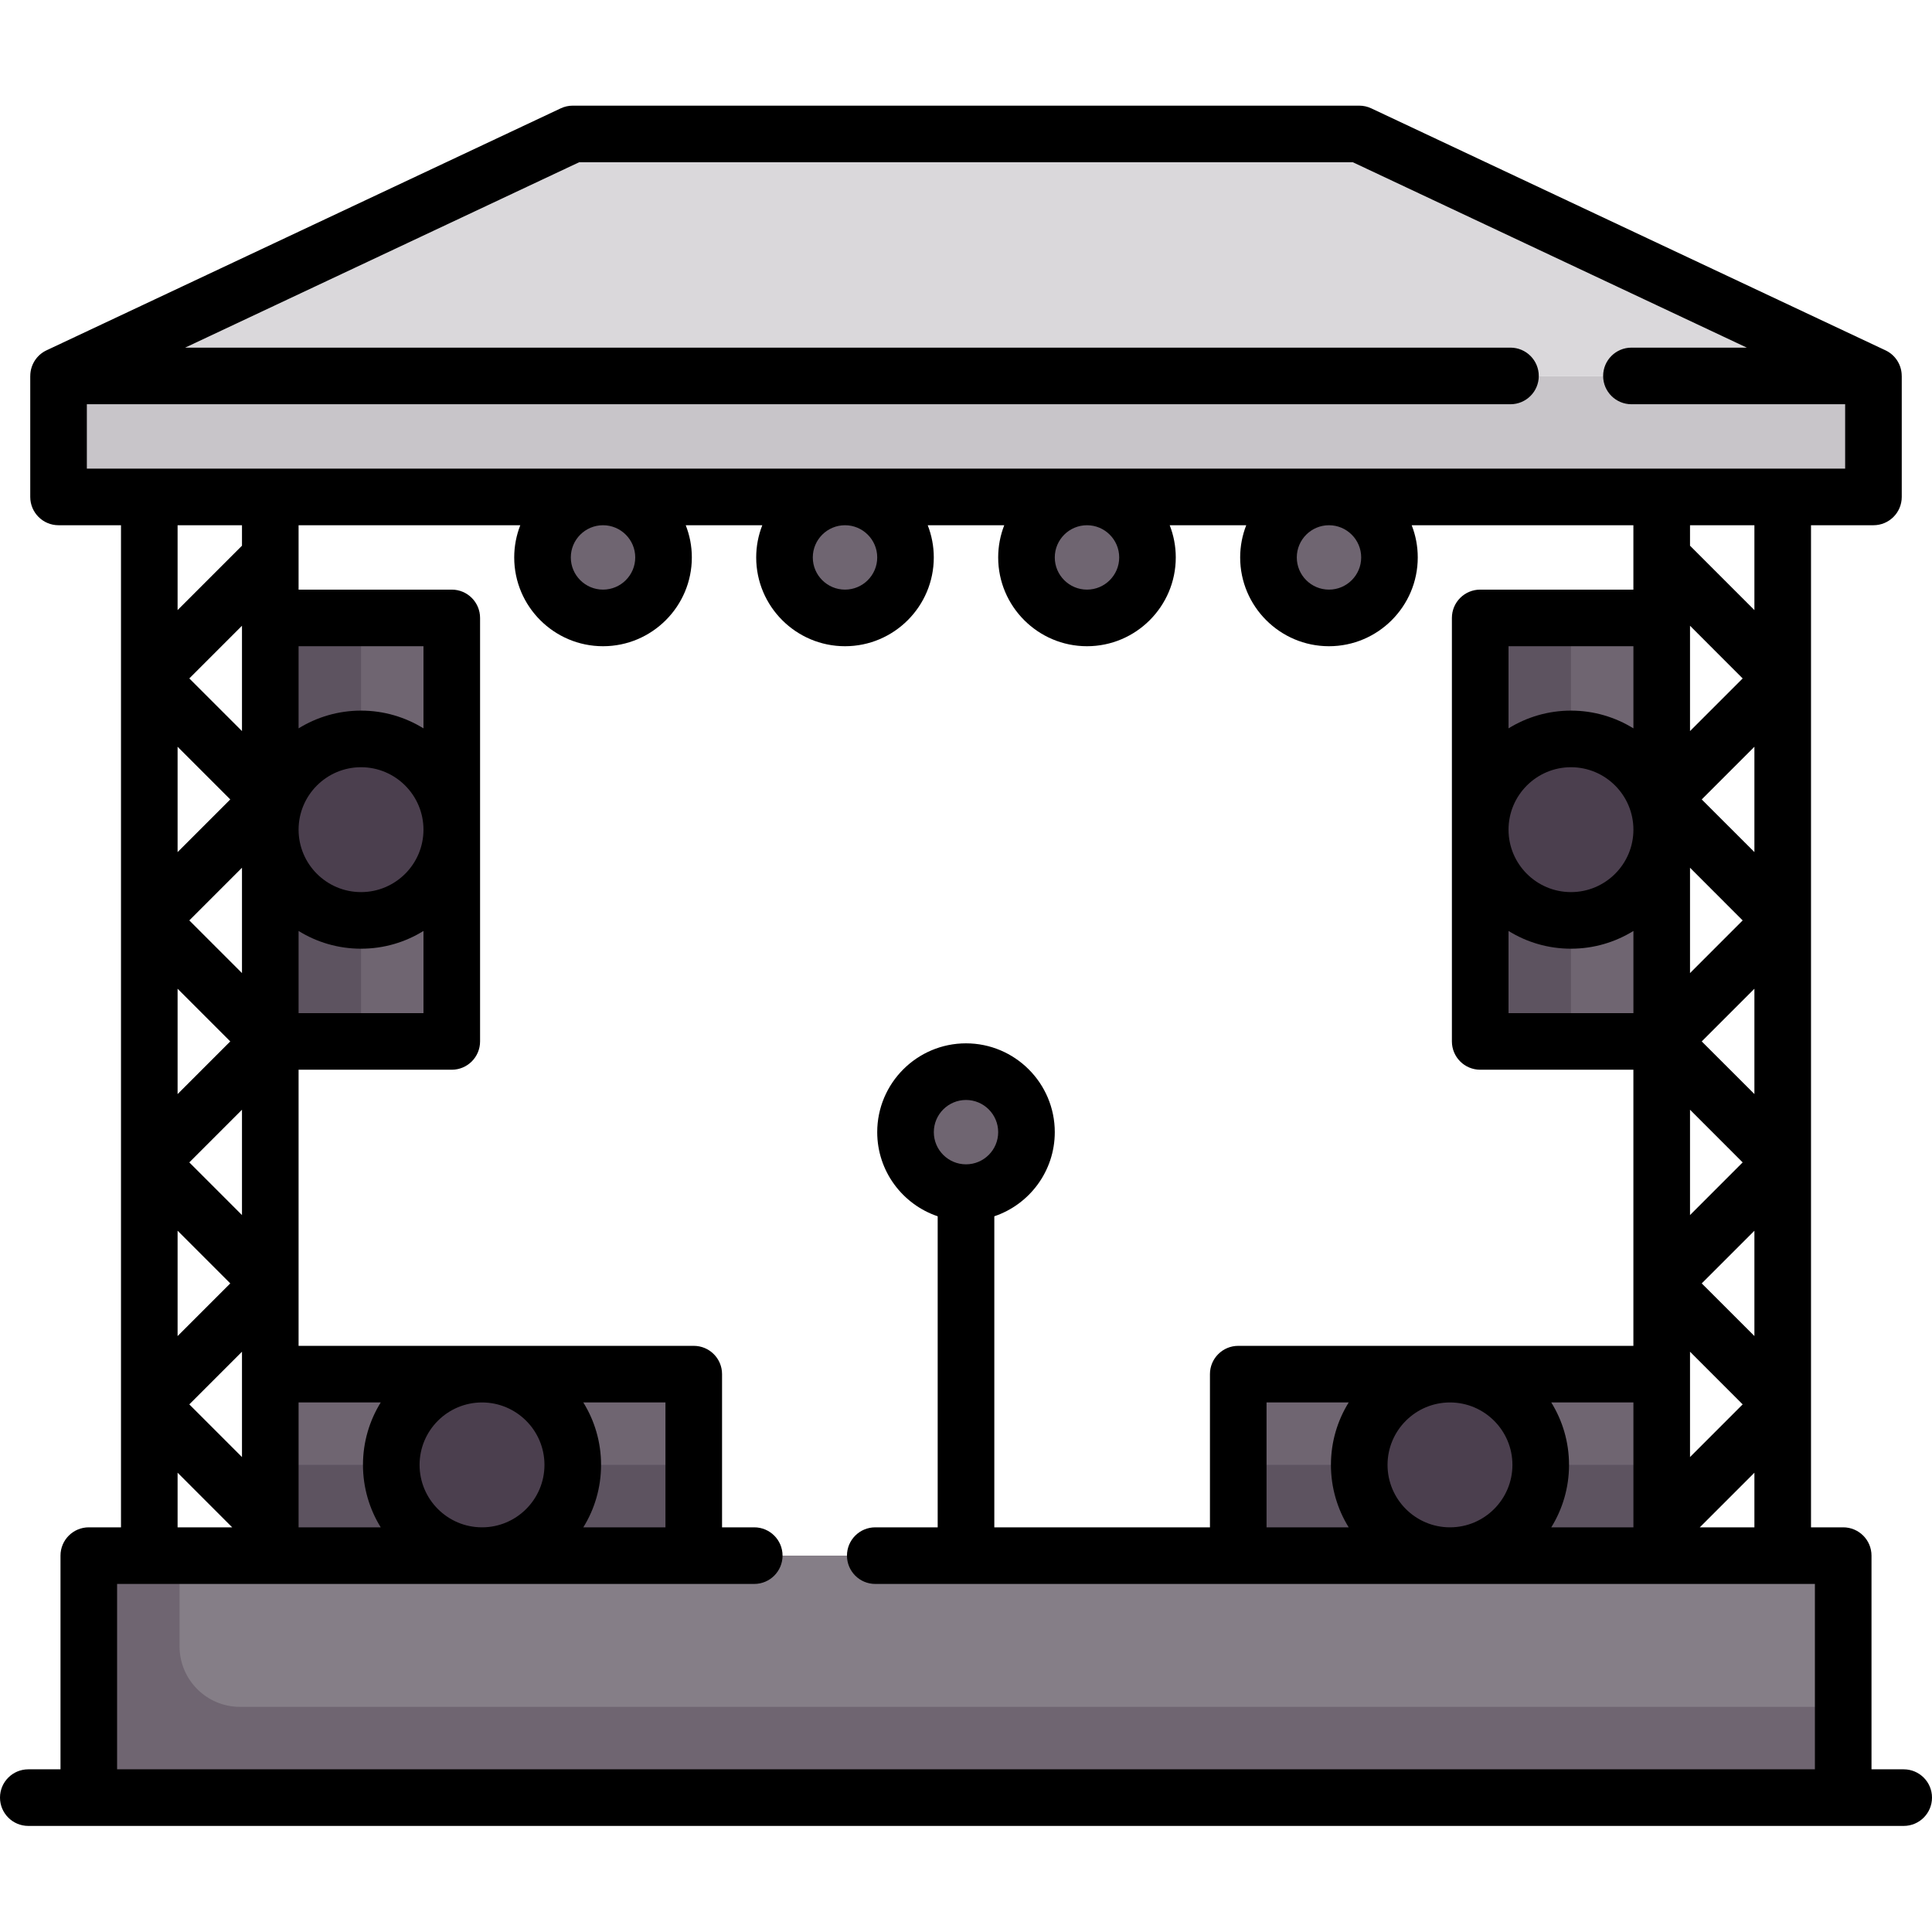 <svg width="64" height="64" viewBox="0 0 64 64" fill="none" xmlns="http://www.w3.org/2000/svg">
<g clip-path="url(#clip0_277_1903)">
<path d="M2.941 51.532H61.059V59.548H2.941V51.532Z" fill="#857E87"/>
<path d="M5.948 54.538V51.532H2.941V59.548H61.059V56.542H7.952C6.845 56.542 5.948 55.645 5.948 54.538Z" fill="#6F6571"/>
<path d="M34.004 37.504C34.004 38.611 33.107 39.508 32 39.508C30.893 39.508 29.996 38.611 29.996 37.504C29.996 36.398 30.893 35.5 32 35.5C33.107 35.5 34.004 36.398 34.004 37.504Z" fill="#6F6571"/>
<path d="M1.939 12.454H62.06V16.461H1.939V12.454Z" fill="#C8C5C9"/>
<path d="M62.06 12.454H1.939L18.974 4.438H45.026L62.06 12.454Z" fill="#DAD8DB"/>
<path d="M8.953 45.52H22.981V51.532H8.953V45.52Z" fill="#6F6571"/>
<path d="M8.953 48.526H22.981V51.532H8.953V48.526Z" fill="#5D5360"/>
<path d="M18.974 48.526C18.974 50.187 17.628 51.532 15.968 51.532C14.308 51.532 12.962 50.187 12.962 48.526C12.962 46.866 14.308 45.52 15.968 45.52C17.628 45.52 18.974 46.866 18.974 48.526Z" fill="#4B3F4E"/>
<path d="M41.018 45.52H55.046V51.532H41.018V45.52Z" fill="#6F6571"/>
<path d="M41.018 48.526H55.046V51.532H41.018V48.526Z" fill="#5D5360"/>
<path d="M51.038 48.526C51.038 50.187 49.692 51.532 48.032 51.532C46.372 51.532 45.026 50.187 45.026 48.526C45.026 46.866 46.372 45.52 48.032 45.52C49.692 45.52 51.038 46.866 51.038 48.526Z" fill="#4B3F4E"/>
<path d="M55.046 20.47V34.498H49.034V20.47H55.046Z" fill="#6F6571"/>
<path d="M52.041 20.47V34.498H49.034V20.47H52.041Z" fill="#5D5360"/>
<path d="M55.046 27.484C55.046 29.144 53.701 30.49 52.041 30.49C50.38 30.49 49.034 29.144 49.034 27.484C49.034 25.824 50.38 24.477 52.041 24.477C53.701 24.477 55.046 25.824 55.046 27.484Z" fill="#4B3F4E"/>
<path d="M14.965 20.47V34.498H8.953V20.47H14.965Z" fill="#6F6571"/>
<path d="M11.959 20.47V34.498H8.953V20.47H11.959Z" fill="#5D5360"/>
<path d="M14.965 27.484C14.965 29.144 13.619 30.49 11.959 30.49C10.299 30.49 8.953 29.144 8.953 27.484C8.953 25.824 10.299 24.477 11.959 24.477C13.619 24.477 14.965 25.824 14.965 27.484Z" fill="#4B3F4E"/>
<path d="M21.98 18.466C21.98 19.572 21.082 20.47 19.976 20.47C18.869 20.47 17.972 19.572 17.972 18.466C17.972 17.359 18.869 16.461 19.976 16.461C21.082 16.461 21.98 17.359 21.98 18.466Z" fill="#6F6571"/>
<path d="M29.997 18.466C29.997 19.572 29.099 20.47 27.992 20.47C26.886 20.47 25.988 19.572 25.988 18.466C25.988 17.359 26.886 16.461 27.992 16.461C29.099 16.461 29.997 17.359 29.997 18.466Z" fill="#6F6571"/>
<path d="M38.012 18.466C38.012 19.572 37.115 20.47 36.008 20.47C34.901 20.47 34.004 19.572 34.004 18.466C34.004 17.359 34.901 16.461 36.008 16.461C37.115 16.461 38.012 17.359 38.012 18.466Z" fill="#6F6571"/>
<path d="M46.028 18.466C46.028 19.572 45.13 20.47 44.024 20.47C42.917 20.47 42.02 19.572 42.02 18.466C42.02 17.359 42.917 16.461 44.024 16.461C45.13 16.461 46.028 17.359 46.028 18.466Z" fill="#6F6571"/>
<path d="M63.062 58.611H61.996V51.532C61.996 51.014 61.576 50.595 61.059 50.595H59.992V17.399H62.06C62.578 17.399 62.998 16.98 62.998 16.461V12.454H62.997C62.998 12.097 62.794 11.762 62.459 11.605L45.425 3.589C45.3 3.53 45.164 3.5 45.026 3.5H18.974C18.836 3.5 18.7 3.53 18.575 3.589L1.541 11.605C1.207 11.762 1.003 12.097 1.003 12.454H1.002V16.461C1.002 16.98 1.422 17.399 1.939 17.399H4.008V50.595H2.941C2.424 50.595 2.004 51.014 2.004 51.532V58.611H0.938C0.42 58.611 0 59.03 0 59.548C0 60.066 0.42 60.486 0.938 60.486H63.062C63.58 60.486 64 60.066 64 59.548C64 59.03 63.58 58.611 63.062 58.611ZM56.308 50.595L58.117 48.786V50.595H56.308ZM45.964 48.526C45.964 47.386 46.892 46.458 48.032 46.458C49.173 46.458 50.101 47.386 50.101 48.526C50.101 49.667 49.173 50.595 48.032 50.595C46.892 50.595 45.964 49.667 45.964 48.526ZM44.677 50.595H41.956V46.458H44.677C44.304 47.059 44.089 47.768 44.089 48.526C44.089 49.284 44.304 49.993 44.677 50.595ZM51.388 46.458H54.109V50.53V50.53V50.595H51.388C51.76 49.993 51.976 49.284 51.976 48.526C51.976 47.768 51.76 47.06 51.388 46.458ZM57.728 22.474L55.984 24.218V20.729L57.728 22.474ZM55.984 44.777L57.728 46.522L55.984 48.267V44.777ZM54.109 27.484C54.109 28.625 53.181 29.552 52.041 29.552C50.9 29.552 49.972 28.625 49.972 27.484C49.972 26.343 50.9 25.415 52.041 25.415C53.181 25.415 54.109 26.343 54.109 27.484ZM55.984 28.745L57.728 30.49L55.984 32.235V28.745ZM57.728 38.506L55.984 40.251V36.761L57.728 38.506ZM56.372 42.514L58.117 40.77V44.258L56.372 42.514ZM56.372 34.498L58.117 32.753V36.242L56.372 34.498ZM56.372 26.482L58.117 24.737V28.226L56.372 26.482ZM54.109 24.128C53.507 23.756 52.798 23.54 52.041 23.54C51.282 23.54 50.574 23.756 49.972 24.128V21.407H54.109V24.128ZM49.972 30.839C50.574 31.212 51.282 31.427 52.04 31.427C52.798 31.427 53.507 31.211 54.109 30.839V33.561H49.972V30.839ZM58.117 20.21L55.984 18.077V17.399H58.117V20.21ZM2.877 13.391H50.036C50.554 13.391 50.974 12.971 50.974 12.454C50.974 11.936 50.554 11.516 50.036 11.516H6.133L19.184 5.375H44.816L57.866 11.516H54.044C53.526 11.516 53.106 11.936 53.106 12.454C53.106 12.971 53.526 13.391 54.044 13.391H61.123V15.524H2.877V13.391ZM45.091 18.466C45.091 19.054 44.612 19.532 44.024 19.532C43.436 19.532 42.958 19.054 42.958 18.466C42.958 17.877 43.436 17.399 44.024 17.399C44.612 17.399 45.091 17.877 45.091 18.466ZM37.075 18.466C37.075 19.054 36.596 19.532 36.008 19.532C35.42 19.532 34.941 19.054 34.941 18.466C34.941 17.877 35.42 17.399 36.008 17.399C36.596 17.399 37.075 17.877 37.075 18.466ZM29.059 18.466C29.059 19.054 28.58 19.532 27.992 19.532C27.404 19.532 26.925 19.054 26.925 18.466C26.925 17.877 27.404 17.399 27.992 17.399C28.58 17.399 29.059 17.877 29.059 18.466ZM21.043 18.466C21.043 19.054 20.564 19.532 19.976 19.532C19.388 19.532 18.909 19.054 18.909 18.466C18.909 17.877 19.388 17.399 19.976 17.399C20.564 17.399 21.043 17.877 21.043 18.466ZM22.044 50.595H19.323C19.696 49.993 19.911 49.284 19.911 48.526C19.911 47.768 19.696 47.06 19.323 46.458H22.044V50.595ZM18.036 48.526C18.036 49.667 17.108 50.595 15.968 50.595C14.827 50.595 13.899 49.667 13.899 48.526C13.899 47.386 14.827 46.458 15.968 46.458C17.108 46.458 18.036 47.386 18.036 48.526ZM12.612 50.595H9.891V50.53V50.53V46.458H12.612C12.24 47.059 12.024 47.768 12.024 48.526C12.024 49.284 12.24 49.993 12.612 50.595ZM6.271 30.49L8.016 28.745V32.235L6.271 30.49ZM11.96 25.415C13.1 25.415 14.028 26.343 14.028 27.484C14.028 28.625 13.1 29.552 11.96 29.552C10.819 29.552 9.891 28.625 9.891 27.484C9.891 26.343 10.819 25.415 11.96 25.415ZM8.016 24.218L6.271 22.474L8.016 20.729V24.218ZM7.628 26.482L5.883 28.227V24.737L7.628 26.482ZM7.628 34.498L5.883 36.243V32.753L7.628 34.498ZM8.016 36.761V40.251L6.271 38.506L8.016 36.761ZM7.628 42.514L5.883 44.259V40.769L7.628 42.514ZM8.016 44.777V48.267L6.271 46.522L8.016 44.777ZM9.891 33.561V30.839C10.493 31.212 11.202 31.427 11.96 31.427C12.718 31.427 13.426 31.212 14.028 30.839V33.561H9.891ZM14.028 24.128C13.426 23.756 12.718 23.54 11.96 23.54C11.202 23.54 10.493 23.756 9.891 24.128V21.407H14.028V24.128ZM8.016 17.399V18.077L5.883 20.21V17.399H8.016ZM5.883 48.785L7.692 50.595H5.883V48.785ZM3.879 52.47H24.986C25.503 52.47 25.923 52.05 25.923 51.532C25.923 51.014 25.503 50.595 24.986 50.595H23.919V45.52C23.919 45.002 23.5 44.583 22.982 44.583H9.891V35.436H14.966C15.483 35.436 15.903 35.016 15.903 34.498V20.47C15.903 19.952 15.483 19.532 14.966 19.532H9.891V17.399H17.235C17.106 17.73 17.034 18.089 17.034 18.466C17.034 20.087 18.354 21.407 19.976 21.407C21.598 21.407 22.918 20.087 22.918 18.466C22.918 18.089 22.846 17.73 22.716 17.399H25.252C25.122 17.73 25.05 18.089 25.05 18.466C25.05 20.087 26.37 21.407 27.992 21.407C29.614 21.407 30.933 20.087 30.933 18.466C30.933 18.089 30.861 17.73 30.732 17.399H33.267C33.138 17.73 33.066 18.089 33.066 18.466C33.066 20.087 34.386 21.407 36.008 21.407C37.629 21.407 38.949 20.087 38.949 18.466C38.949 18.089 38.877 17.73 38.748 17.399H41.283C41.154 17.73 41.082 18.089 41.082 18.466C41.082 20.087 42.402 21.407 44.024 21.407C45.645 21.407 46.965 20.087 46.965 18.466C46.965 18.089 46.894 17.73 46.764 17.399H54.108V19.532H49.034C48.516 19.532 48.096 19.952 48.096 20.47V34.498C48.096 35.016 48.516 35.436 49.034 35.436H54.108V44.583H41.018C40.501 44.583 40.081 45.002 40.081 45.52V50.595H32.938V40.291C34.101 39.899 34.941 38.798 34.941 37.504C34.941 35.882 33.622 34.562 32 34.562C30.378 34.562 29.059 35.882 29.059 37.504C29.059 38.798 29.899 39.899 31.062 40.291V50.595H28.994C28.476 50.595 28.057 51.014 28.057 51.532C28.057 52.05 28.476 52.47 28.994 52.47H60.121V58.611H3.879V52.47ZM32 38.57C31.412 38.57 30.934 38.092 30.934 37.504C30.934 36.916 31.412 36.438 32 36.438C32.588 36.438 33.066 36.916 33.066 37.504C33.066 38.092 32.588 38.57 32 38.57Z" fill="black"/>
</g>
<defs>
<clipPath id="clip0_277_1903">
<rect width="64" height="64" fill="white"/>
</clipPath>
</defs>
</svg>
